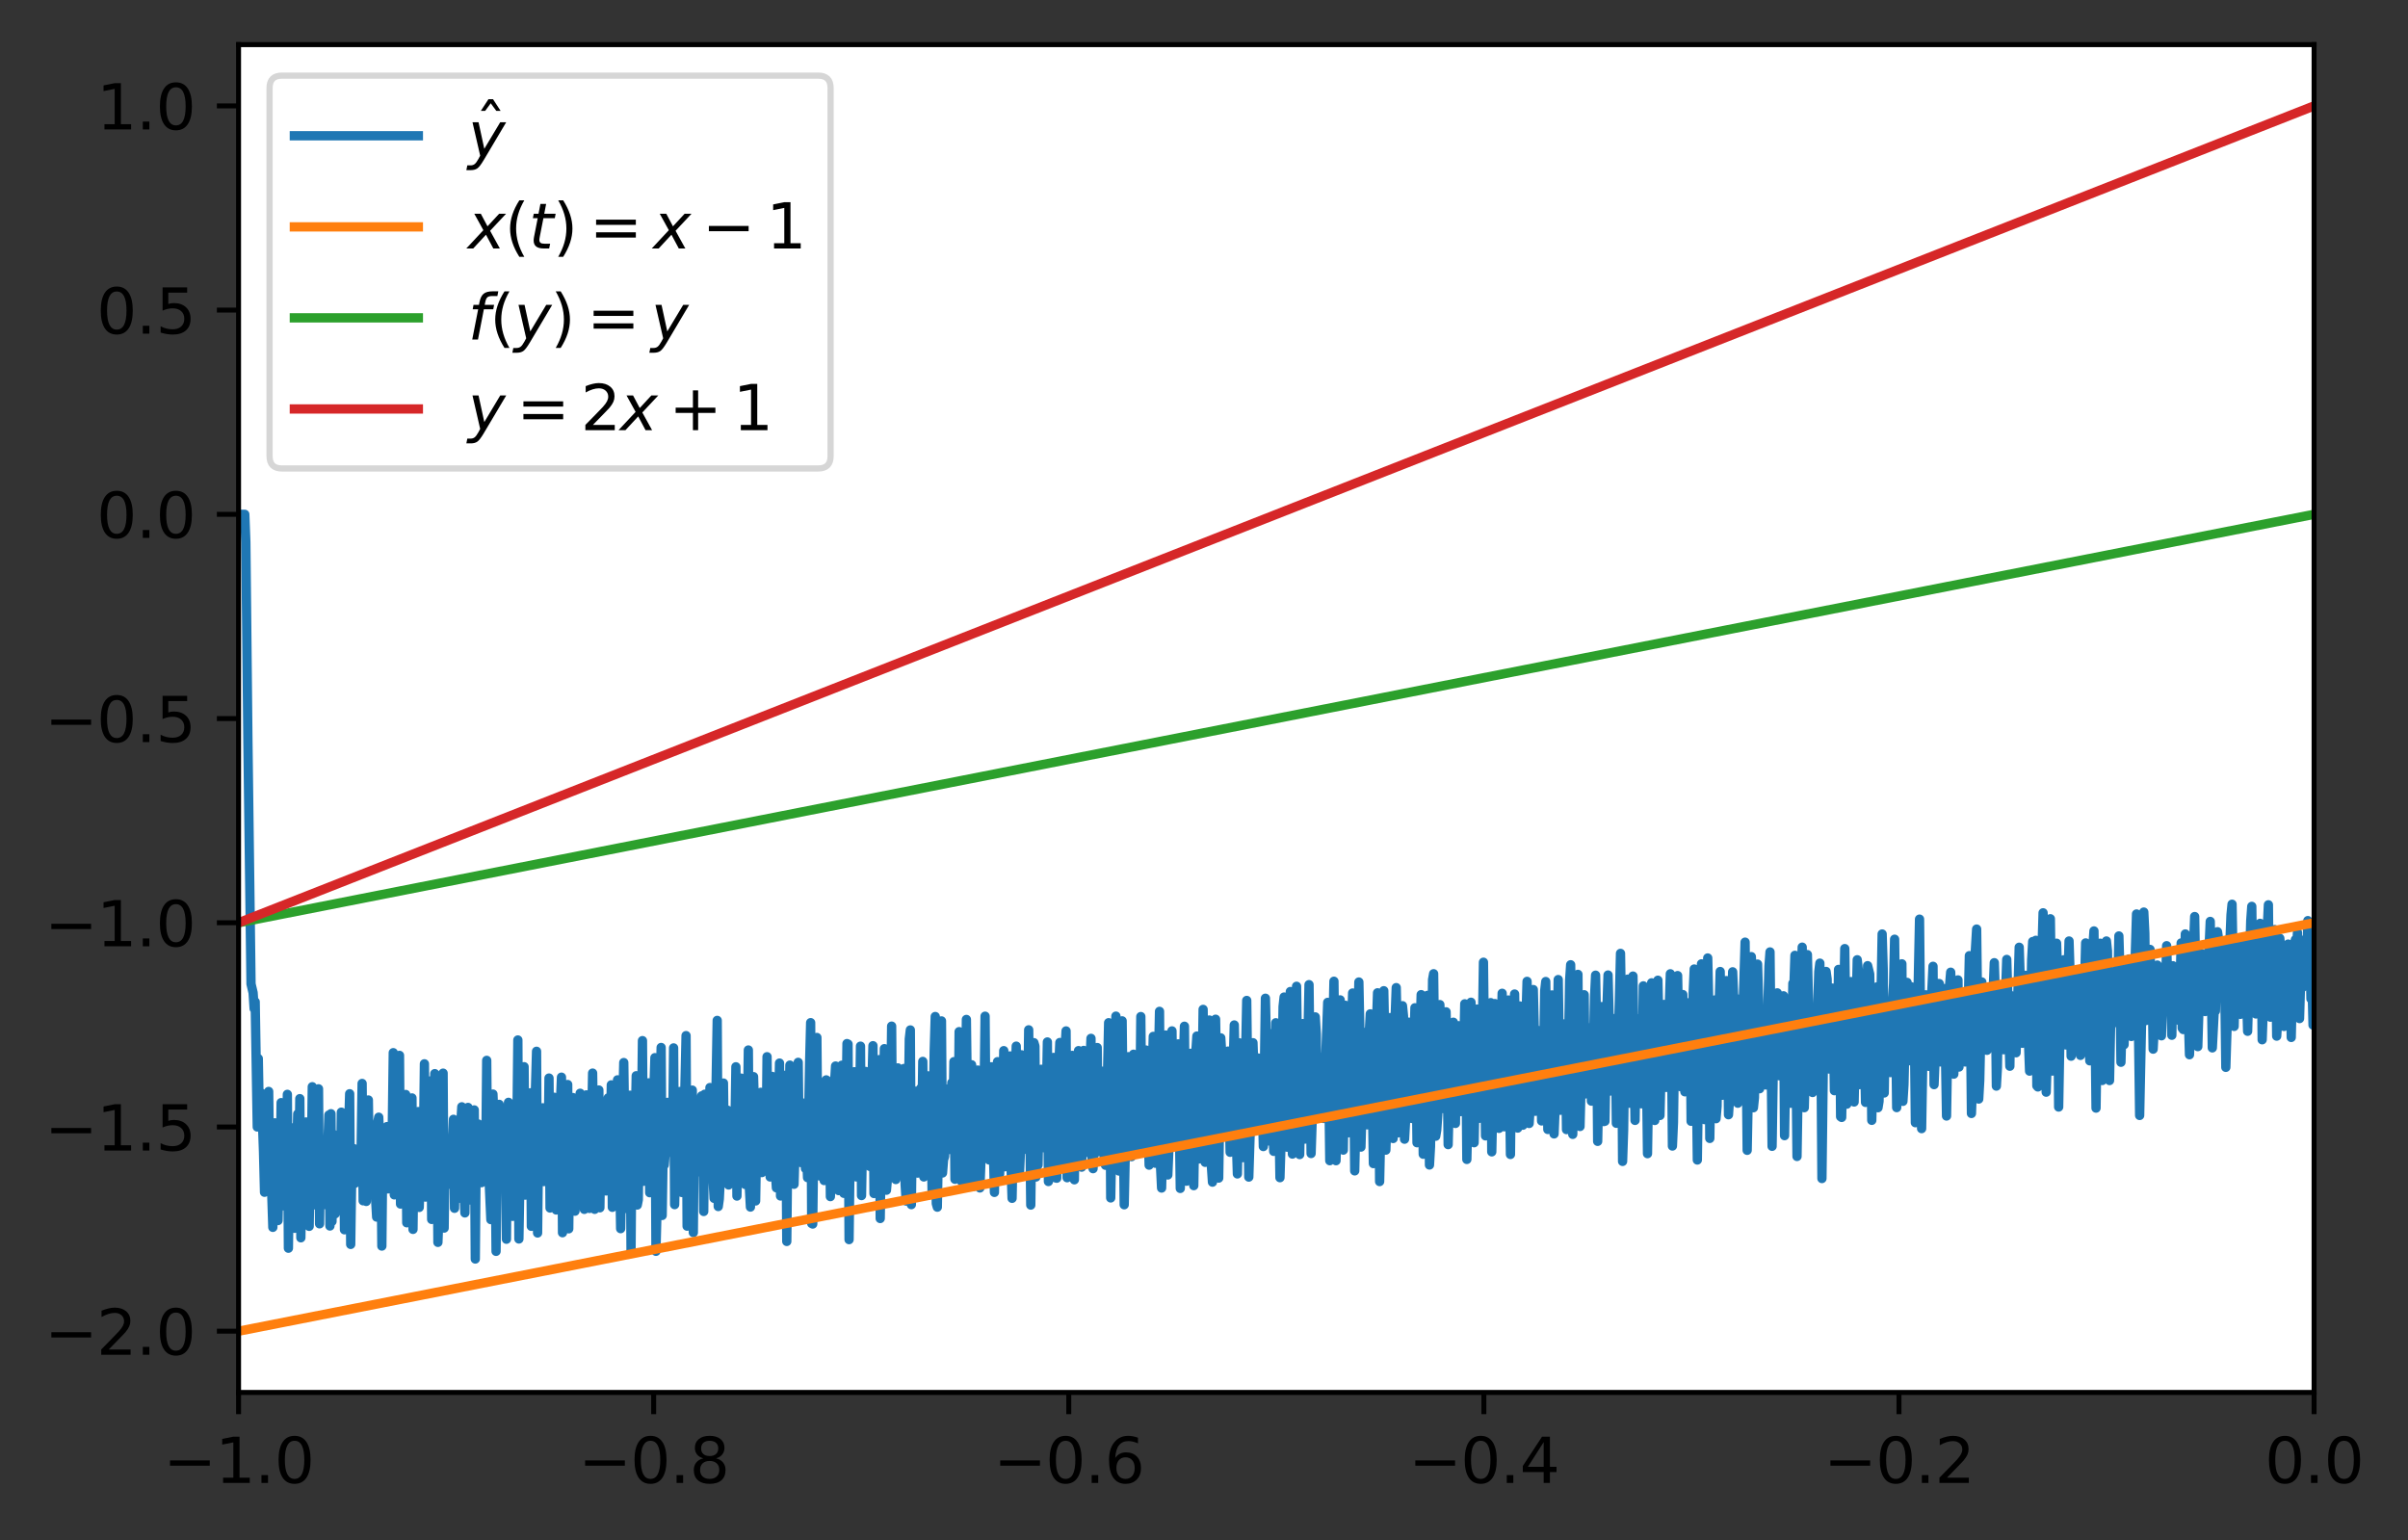 <?xml version="1.0" encoding="utf-8" standalone="no"?>
<!DOCTYPE svg PUBLIC "-//W3C//DTD SVG 1.1//EN"
  "http://www.w3.org/Graphics/SVG/1.1/DTD/svg11.dtd">
<svg xmlns:xlink="http://www.w3.org/1999/xlink" width="388.434pt" height="248.518pt" viewBox="0 0 388.434 248.518" xmlns="http://www.w3.org/2000/svg" version="1.1">
 <rect x="0" y="0" width="388.434" height="248.518" fill="#333333" stroke="none"/>
 <defs>
  <style type="text/css">*{stroke-linejoin: round; stroke-linecap: butt}</style>
 </defs>
 <g id="figure_1">
  <g id="patch_1">
   <path d="M -0 248.518 
L 388.434 248.518 
L 388.434 0 
L -0 0 
L -0 248.518 
z
" style="fill: none"/>
  </g>
  <g id="axes_1">
   <g id="patch_2">
    <path d="M 38.483 224.64 
L 373.283 224.64 
L 373.283 7.2 
L 38.483 7.2 
z
" style="fill: #ffffff"/>
   </g>
   <g id="matplotlib.axis_1">
    <g id="xtick_1">
     <g id="line2d_1">
      <defs>
       <path id="m472a510c88" d="M 0 0 
L 0 3.5 
" style="stroke: #000000; stroke-width: 0.8"/>
      </defs>
      <g>
       <use xlink:href="#m472a510c88" x="38.483" y="224.64" style="stroke: #000000; stroke-width: 0.8"/>
      </g>
     </g>
     <g id="text_1">
      <!-- −1.0 -->
      <g transform="translate(26.341 239.238) scale(0.1 -0.1)">
       <defs>
        <path id="DejaVuSans-2212" d="M 678 2272 
L 4684 2272 
L 4684 1741 
L 678 1741 
L 678 2272 
z
" transform="scale(0.016)"/>
        <path id="DejaVuSans-31" d="M 794 531 
L 1825 531 
L 1825 4091 
L 703 3866 
L 703 4441 
L 1819 4666 
L 2450 4666 
L 2450 531 
L 3481 531 
L 3481 0 
L 794 0 
L 794 531 
z
" transform="scale(0.016)"/>
        <path id="DejaVuSans-2e" d="M 684 794 
L 1344 794 
L 1344 0 
L 684 0 
L 684 794 
z
" transform="scale(0.016)"/>
        <path id="DejaVuSans-30" d="M 2034 4250 
Q 1547 4250 1301 3770 
Q 1056 3291 1056 2328 
Q 1056 1369 1301 889 
Q 1547 409 2034 409 
Q 2525 409 2770 889 
Q 3016 1369 3016 2328 
Q 3016 3291 2770 3770 
Q 2525 4250 2034 4250 
z
M 2034 4750 
Q 2819 4750 3233 4129 
Q 3647 3509 3647 2328 
Q 3647 1150 3233 529 
Q 2819 -91 2034 -91 
Q 1250 -91 836 529 
Q 422 1150 422 2328 
Q 422 3509 836 4129 
Q 1250 4750 2034 4750 
z
" transform="scale(0.016)"/>
       </defs>
       <use xlink:href="#DejaVuSans-2212"/>
       <use xlink:href="#DejaVuSans-31" x="83.789"/>
       <use xlink:href="#DejaVuSans-2e" x="147.412"/>
       <use xlink:href="#DejaVuSans-30" x="179.199"/>
      </g>
     </g>
    </g>
    <g id="xtick_2">
     <g id="line2d_2">
      <g>
       <use xlink:href="#m472a510c88" x="105.443" y="224.64" style="stroke: #000000; stroke-width: 0.8"/>
      </g>
     </g>
     <g id="text_2">
      <!-- −0.8 -->
      <g transform="translate(93.301 239.238) scale(0.1 -0.1)">
       <defs>
        <path id="DejaVuSans-38" d="M 2034 2216 
Q 1584 2216 1326 1975 
Q 1069 1734 1069 1313 
Q 1069 891 1326 650 
Q 1584 409 2034 409 
Q 2484 409 2743 651 
Q 3003 894 3003 1313 
Q 3003 1734 2745 1975 
Q 2488 2216 2034 2216 
z
M 1403 2484 
Q 997 2584 770 2862 
Q 544 3141 544 3541 
Q 544 4100 942 4425 
Q 1341 4750 2034 4750 
Q 2731 4750 3128 4425 
Q 3525 4100 3525 3541 
Q 3525 3141 3298 2862 
Q 3072 2584 2669 2484 
Q 3125 2378 3379 2068 
Q 3634 1759 3634 1313 
Q 3634 634 3220 271 
Q 2806 -91 2034 -91 
Q 1263 -91 848 271 
Q 434 634 434 1313 
Q 434 1759 690 2068 
Q 947 2378 1403 2484 
z
M 1172 3481 
Q 1172 3119 1398 2916 
Q 1625 2713 2034 2713 
Q 2441 2713 2670 2916 
Q 2900 3119 2900 3481 
Q 2900 3844 2670 4047 
Q 2441 4250 2034 4250 
Q 1625 4250 1398 4047 
Q 1172 3844 1172 3481 
z
" transform="scale(0.016)"/>
       </defs>
       <use xlink:href="#DejaVuSans-2212"/>
       <use xlink:href="#DejaVuSans-30" x="83.789"/>
       <use xlink:href="#DejaVuSans-2e" x="147.412"/>
       <use xlink:href="#DejaVuSans-38" x="179.199"/>
      </g>
     </g>
    </g>
    <g id="xtick_3">
     <g id="line2d_3">
      <g>
       <use xlink:href="#m472a510c88" x="172.403" y="224.64" style="stroke: #000000; stroke-width: 0.8"/>
      </g>
     </g>
     <g id="text_3">
      <!-- −0.6 -->
      <g transform="translate(160.261 239.238) scale(0.1 -0.1)">
       <defs>
        <path id="DejaVuSans-36" d="M 2113 2584 
Q 1688 2584 1439 2293 
Q 1191 2003 1191 1497 
Q 1191 994 1439 701 
Q 1688 409 2113 409 
Q 2538 409 2786 701 
Q 3034 994 3034 1497 
Q 3034 2003 2786 2293 
Q 2538 2584 2113 2584 
z
M 3366 4563 
L 3366 3988 
Q 3128 4100 2886 4159 
Q 2644 4219 2406 4219 
Q 1781 4219 1451 3797 
Q 1122 3375 1075 2522 
Q 1259 2794 1537 2939 
Q 1816 3084 2150 3084 
Q 2853 3084 3261 2657 
Q 3669 2231 3669 1497 
Q 3669 778 3244 343 
Q 2819 -91 2113 -91 
Q 1303 -91 875 529 
Q 447 1150 447 2328 
Q 447 3434 972 4092 
Q 1497 4750 2381 4750 
Q 2619 4750 2861 4703 
Q 3103 4656 3366 4563 
z
" transform="scale(0.016)"/>
       </defs>
       <use xlink:href="#DejaVuSans-2212"/>
       <use xlink:href="#DejaVuSans-30" x="83.789"/>
       <use xlink:href="#DejaVuSans-2e" x="147.412"/>
       <use xlink:href="#DejaVuSans-36" x="179.199"/>
      </g>
     </g>
    </g>
    <g id="xtick_4">
     <g id="line2d_4">
      <g>
       <use xlink:href="#m472a510c88" x="239.363" y="224.64" style="stroke: #000000; stroke-width: 0.8"/>
      </g>
     </g>
     <g id="text_4">
      <!-- −0.4 -->
      <g transform="translate(227.221 239.238) scale(0.1 -0.1)">
       <defs>
        <path id="DejaVuSans-34" d="M 2419 4116 
L 825 1625 
L 2419 1625 
L 2419 4116 
z
M 2253 4666 
L 3047 4666 
L 3047 1625 
L 3713 1625 
L 3713 1100 
L 3047 1100 
L 3047 0 
L 2419 0 
L 2419 1100 
L 313 1100 
L 313 1709 
L 2253 4666 
z
" transform="scale(0.016)"/>
       </defs>
       <use xlink:href="#DejaVuSans-2212"/>
       <use xlink:href="#DejaVuSans-30" x="83.789"/>
       <use xlink:href="#DejaVuSans-2e" x="147.412"/>
       <use xlink:href="#DejaVuSans-34" x="179.199"/>
      </g>
     </g>
    </g>
    <g id="xtick_5">
     <g id="line2d_5">
      <g>
       <use xlink:href="#m472a510c88" x="306.323" y="224.64" style="stroke: #000000; stroke-width: 0.8"/>
      </g>
     </g>
     <g id="text_5">
      <!-- −0.2 -->
      <g transform="translate(294.181 239.238) scale(0.1 -0.1)">
       <defs>
        <path id="DejaVuSans-32" d="M 1228 531 
L 3431 531 
L 3431 0 
L 469 0 
L 469 531 
Q 828 903 1448 1529 
Q 2069 2156 2228 2338 
Q 2531 2678 2651 2914 
Q 2772 3150 2772 3378 
Q 2772 3750 2511 3984 
Q 2250 4219 1831 4219 
Q 1534 4219 1204 4116 
Q 875 4013 500 3803 
L 500 4441 
Q 881 4594 1212 4672 
Q 1544 4750 1819 4750 
Q 2544 4750 2975 4387 
Q 3406 4025 3406 3419 
Q 3406 3131 3298 2873 
Q 3191 2616 2906 2266 
Q 2828 2175 2409 1742 
Q 1991 1309 1228 531 
z
" transform="scale(0.016)"/>
       </defs>
       <use xlink:href="#DejaVuSans-2212"/>
       <use xlink:href="#DejaVuSans-30" x="83.789"/>
       <use xlink:href="#DejaVuSans-2e" x="147.412"/>
       <use xlink:href="#DejaVuSans-32" x="179.199"/>
      </g>
     </g>
    </g>
    <g id="xtick_6">
     <g id="line2d_6">
      <g>
       <use xlink:href="#m472a510c88" x="373.283" y="224.64" style="stroke: #000000; stroke-width: 0.8"/>
      </g>
     </g>
     <g id="text_6">
      <!-- 0.0 -->
      <g transform="translate(365.331 239.238) scale(0.1 -0.1)">
       <use xlink:href="#DejaVuSans-30"/>
       <use xlink:href="#DejaVuSans-2e" x="63.623"/>
       <use xlink:href="#DejaVuSans-30" x="95.41"/>
      </g>
     </g>
    </g>
   </g>
   <g id="matplotlib.axis_2">
    <g id="ytick_1">
     <g id="line2d_7">
      <defs>
       <path id="mbff6d34c6d" d="M 0 0 
L -3.5 0 
" style="stroke: #000000; stroke-width: 0.8"/>
      </defs>
      <g>
       <use xlink:href="#mbff6d34c6d" x="38.483" y="214.756" style="stroke: #000000; stroke-width: 0.8"/>
      </g>
     </g>
     <g id="text_7">
      <!-- −2.0 -->
      <g transform="translate(7.2 218.556) scale(0.1 -0.1)">
       <use xlink:href="#DejaVuSans-2212"/>
       <use xlink:href="#DejaVuSans-32" x="83.789"/>
       <use xlink:href="#DejaVuSans-2e" x="147.412"/>
       <use xlink:href="#DejaVuSans-30" x="179.199"/>
      </g>
     </g>
    </g>
    <g id="ytick_2">
     <g id="line2d_8">
      <g>
       <use xlink:href="#mbff6d34c6d" x="38.483" y="181.811" style="stroke: #000000; stroke-width: 0.8"/>
      </g>
     </g>
     <g id="text_8">
      <!-- −1.5 -->
      <g transform="translate(7.2 185.61) scale(0.1 -0.1)">
       <defs>
        <path id="DejaVuSans-35" d="M 691 4666 
L 3169 4666 
L 3169 4134 
L 1269 4134 
L 1269 2991 
Q 1406 3038 1543 3061 
Q 1681 3084 1819 3084 
Q 2600 3084 3056 2656 
Q 3513 2228 3513 1497 
Q 3513 744 3044 326 
Q 2575 -91 1722 -91 
Q 1428 -91 1123 -41 
Q 819 9 494 109 
L 494 744 
Q 775 591 1075 516 
Q 1375 441 1709 441 
Q 2250 441 2565 725 
Q 2881 1009 2881 1497 
Q 2881 1984 2565 2268 
Q 2250 2553 1709 2553 
Q 1456 2553 1204 2497 
Q 953 2441 691 2322 
L 691 4666 
z
" transform="scale(0.016)"/>
       </defs>
       <use xlink:href="#DejaVuSans-2212"/>
       <use xlink:href="#DejaVuSans-31" x="83.789"/>
       <use xlink:href="#DejaVuSans-2e" x="147.412"/>
       <use xlink:href="#DejaVuSans-35" x="179.199"/>
      </g>
     </g>
    </g>
    <g id="ytick_3">
     <g id="line2d_9">
      <g>
       <use xlink:href="#mbff6d34c6d" x="38.483" y="148.865" style="stroke: #000000; stroke-width: 0.8"/>
      </g>
     </g>
     <g id="text_9">
      <!-- −1.0 -->
      <g transform="translate(7.2 152.665) scale(0.1 -0.1)">
       <use xlink:href="#DejaVuSans-2212"/>
       <use xlink:href="#DejaVuSans-31" x="83.789"/>
       <use xlink:href="#DejaVuSans-2e" x="147.412"/>
       <use xlink:href="#DejaVuSans-30" x="179.199"/>
      </g>
     </g>
    </g>
    <g id="ytick_4">
     <g id="line2d_10">
      <g>
       <use xlink:href="#mbff6d34c6d" x="38.483" y="115.92" style="stroke: #000000; stroke-width: 0.8"/>
      </g>
     </g>
     <g id="text_10">
      <!-- −0.5 -->
      <g transform="translate(7.2 119.719) scale(0.1 -0.1)">
       <use xlink:href="#DejaVuSans-2212"/>
       <use xlink:href="#DejaVuSans-30" x="83.789"/>
       <use xlink:href="#DejaVuSans-2e" x="147.412"/>
       <use xlink:href="#DejaVuSans-35" x="179.199"/>
      </g>
     </g>
    </g>
    <g id="ytick_5">
     <g id="line2d_11">
      <g>
       <use xlink:href="#mbff6d34c6d" x="38.483" y="82.975" style="stroke: #000000; stroke-width: 0.8"/>
      </g>
     </g>
     <g id="text_11">
      <!-- 0.0 -->
      <g transform="translate(15.58 86.774) scale(0.1 -0.1)">
       <use xlink:href="#DejaVuSans-30"/>
       <use xlink:href="#DejaVuSans-2e" x="63.623"/>
       <use xlink:href="#DejaVuSans-30" x="95.41"/>
      </g>
     </g>
    </g>
    <g id="ytick_6">
     <g id="line2d_12">
      <g>
       <use xlink:href="#mbff6d34c6d" x="38.483" y="50.029" style="stroke: #000000; stroke-width: 0.8"/>
      </g>
     </g>
     <g id="text_12">
      <!-- 0.5 -->
      <g transform="translate(15.58 53.828) scale(0.1 -0.1)">
       <use xlink:href="#DejaVuSans-30"/>
       <use xlink:href="#DejaVuSans-2e" x="63.623"/>
       <use xlink:href="#DejaVuSans-35" x="95.41"/>
      </g>
     </g>
    </g>
    <g id="ytick_7">
     <g id="line2d_13">
      <g>
       <use xlink:href="#mbff6d34c6d" x="38.483" y="17.084" style="stroke: #000000; stroke-width: 0.8"/>
      </g>
     </g>
     <g id="text_13">
      <!-- 1.0 -->
      <g transform="translate(15.58 20.883) scale(0.1 -0.1)">
       <use xlink:href="#DejaVuSans-31"/>
       <use xlink:href="#DejaVuSans-2e" x="63.623"/>
       <use xlink:href="#DejaVuSans-30" x="95.41"/>
      </g>
     </g>
    </g>
   </g>
   <g id="line2d_14">
    <path d="M 38.483 82.975 
L 39.488 82.975 
L 39.655 87.434 
L 39.99 119.523 
L 40.493 158.738 
L 40.828 160.158 
L 40.995 162.723 
L 41.163 161.619 
L 41.498 181.81 
L 41.665 170.772 
L 41.832 180.037 
L 42 179.378 
L 42.167 176.35 
L 42.502 185.72 
L 42.67 192.343 
L 43.005 179.019 
L 43.172 191.253 
L 43.34 176.076 
L 43.507 190.015 
L 43.675 187.727 
L 44.01 198.003 
L 44.345 181.143 
L 44.512 188.406 
L 44.68 183.634 
L 44.847 196.905 
L 45.015 188.084 
L 45.182 189.984 
L 45.35 177.885 
L 45.517 191.695 
L 45.685 194.534 
L 46.02 187.342 
L 46.187 186.886 
L 46.355 176.548 
L 46.522 201.368 
L 46.69 189.58 
L 47.024 182.467 
L 47.192 181.952 
L 47.527 198.155 
L 48.029 179.708 
L 48.197 189.727 
L 48.364 177.239 
L 48.532 199.687 
L 48.699 188.943 
L 48.867 186.943 
L 49.034 194.82 
L 49.369 181.007 
L 49.537 187.829 
L 49.704 186.331 
L 49.872 197.842 
L 50.039 187.24 
L 50.207 188.555 
L 50.374 175.319 
L 50.542 192.328 
L 50.709 194.372 
L 50.877 189.467 
L 51.044 189.736 
L 51.212 188.378 
L 51.379 175.652 
L 51.547 197.434 
L 51.714 184.739 
L 51.882 188.447 
L 52.049 189.386 
L 52.216 185.84 
L 52.551 194.35 
L 53.054 179.879 
L 53.221 197.786 
L 53.389 179.672 
L 53.556 197.049 
L 53.724 182.942 
L 54.059 195.824 
L 54.226 184.847 
L 54.394 185.668 
L 54.561 189.623 
L 54.729 189.3 
L 54.896 191.753 
L 55.064 179.424 
L 55.231 186.976 
L 55.399 180.927 
L 55.566 198.396 
L 55.734 197.053 
L 55.901 186.061 
L 56.069 187.585 
L 56.404 176.45 
L 56.571 200.756 
L 56.739 188.994 
L 56.906 185.52 
L 57.074 185.3 
L 57.241 190.906 
L 57.408 187.232 
L 57.576 189.925 
L 57.743 187.105 
L 57.911 189.561 
L 58.078 185.324 
L 58.246 185.756 
L 58.413 174.788 
L 58.581 193.718 
L 58.748 189.364 
L 59.083 193.821 
L 59.251 180.808 
L 59.418 177.457 
L 59.586 188.94 
L 59.753 184.389 
L 59.921 192.468 
L 60.088 183.355 
L 60.256 183.73 
L 60.423 183.164 
L 60.591 193.487 
L 60.758 196.344 
L 60.926 181.099 
L 61.093 180.234 
L 61.261 184.087 
L 61.428 182.787 
L 61.596 201.023 
L 61.763 184.37 
L 61.931 182.721 
L 62.266 188.785 
L 62.433 181.749 
L 62.6 191.802 
L 62.768 185.437 
L 62.935 191.348 
L 63.27 182.539 
L 63.438 169.826 
L 63.605 192.762 
L 63.773 191.863 
L 63.94 192.565 
L 64.108 189.663 
L 64.443 170.26 
L 64.61 194.243 
L 64.778 193.901 
L 64.945 192.671 
L 65.113 177.418 
L 65.28 182.612 
L 65.448 176.571 
L 65.615 197.265 
L 65.95 182.332 
L 66.285 186.062 
L 66.453 177.125 
L 66.62 198.33 
L 66.788 184.156 
L 66.955 181.638 
L 67.123 182.058 
L 67.29 185.132 
L 67.457 179.325 
L 67.625 194.789 
L 67.96 184.677 
L 68.127 180.193 
L 68.295 185.419 
L 68.462 171.62 
L 68.63 193.119 
L 68.797 190.921 
L 68.965 190.245 
L 69.467 174.373 
L 69.635 196.727 
L 69.97 187.637 
L 70.137 173.207 
L 70.305 178.82 
L 70.472 177.726 
L 70.64 200.426 
L 70.807 195.965 
L 70.975 182.286 
L 71.142 181.218 
L 71.31 181.255 
L 71.477 173.127 
L 71.645 198.12 
L 71.812 185.229 
L 71.98 188.131 
L 72.147 183.712 
L 72.315 186.936 
L 72.482 187.891 
L 72.649 191.057 
L 72.817 185.595 
L 72.984 184.457 
L 73.152 180.575 
L 73.319 194.928 
L 73.487 182.023 
L 73.654 189.836 
L 73.822 184.872 
L 74.157 193.303 
L 74.324 181.423 
L 74.492 178.558 
L 74.659 190.585 
L 74.827 191.171 
L 74.994 195.674 
L 75.162 183.425 
L 75.497 178.657 
L 75.832 193.589 
L 75.999 185.644 
L 76.167 185.419 
L 76.334 183.802 
L 76.502 179.06 
L 76.669 203.112 
L 76.837 183.441 
L 77.004 184.189 
L 77.172 181.337 
L 77.507 190.375 
L 77.674 190.794 
L 77.841 188.566 
L 78.009 188.088 
L 78.176 184.122 
L 78.344 188.524 
L 78.511 171.064 
L 78.679 190.534 
L 78.846 189.254 
L 79.181 196.755 
L 79.516 176.505 
L 79.851 184.686 
L 80.019 201.873 
L 80.186 187.402 
L 80.354 184.981 
L 80.521 178.162 
L 80.689 190.791 
L 80.856 190.714 
L 81.024 182.718 
L 81.359 189.864 
L 81.526 180.714 
L 81.694 199.92 
L 81.861 181.09 
L 82.029 177.835 
L 82.196 185.699 
L 82.364 187.964 
L 82.531 183.809 
L 82.699 196.23 
L 83.033 183.548 
L 83.201 180.12 
L 83.368 182.661 
L 83.536 167.777 
L 83.703 199.879 
L 83.871 189.895 
L 84.038 189.818 
L 84.206 189.565 
L 84.373 176.133 
L 84.541 172.089 
L 84.708 192.805 
L 84.876 192.03 
L 85.043 187.704 
L 85.211 177.11 
L 85.378 179.924 
L 85.546 176.298 
L 85.713 197.836 
L 86.048 187.138 
L 86.551 169.6 
L 86.718 198.912 
L 86.886 184.03 
L 87.053 185.188 
L 87.221 187.967 
L 87.388 185.099 
L 87.556 178.718 
L 87.723 190.62 
L 87.891 181.373 
L 88.058 185.514 
L 88.225 180.701 
L 88.393 187.674 
L 88.56 173.92 
L 88.728 194.884 
L 89.063 184.477 
L 89.23 183.896 
L 89.398 177.017 
L 89.565 177.656 
L 89.733 195.202 
L 89.9 188.079 
L 90.068 192.508 
L 90.235 178.348 
L 90.403 178.053 
L 90.57 173.777 
L 90.738 198.87 
L 91.073 180.645 
L 91.24 184.46 
L 91.408 181.973 
L 91.575 174.963 
L 91.743 198.241 
L 91.91 184.252 
L 92.078 185.231 
L 92.245 179.041 
L 92.413 177.066 
L 92.748 195.395 
L 92.915 187.984 
L 93.083 185.963 
L 93.25 181.209 
L 93.417 191.43 
L 93.585 176.372 
L 93.752 187.921 
L 93.92 186.501 
L 94.087 186.509 
L 94.255 195.101 
L 94.422 180.268 
L 94.59 176.633 
L 94.757 191.344 
L 94.925 184.89 
L 95.092 194.951 
L 95.26 181.084 
L 95.427 181.855 
L 95.595 173.118 
L 95.93 195.096 
L 96.097 184.607 
L 96.265 186.746 
L 96.6 175.848 
L 96.767 194.85 
L 96.935 183.569 
L 97.102 185.474 
L 97.27 178.635 
L 97.772 192.131 
L 97.94 189.44 
L 98.107 177.117 
L 98.442 185.743 
L 98.609 175.017 
L 98.777 194.772 
L 98.944 187.827 
L 99.112 186.614 
L 99.279 188.771 
L 99.614 174.209 
L 99.949 188.633 
L 100.117 198.215 
L 100.452 178.375 
L 100.619 171.418 
L 100.954 194.959 
L 101.122 181.478 
L 101.289 183.943 
L 101.457 183.291 
L 101.624 176.686 
L 101.792 201.826 
L 101.959 181.268 
L 102.127 182.903 
L 102.294 176.817 
L 102.462 182.18 
L 102.629 173.545 
L 102.797 194.4 
L 102.964 193.55 
L 103.132 180.168 
L 103.299 183.352 
L 103.467 181.41 
L 103.634 167.88 
L 103.801 190.574 
L 103.969 184.053 
L 104.136 188.442 
L 104.639 174.691 
L 104.806 192.415 
L 104.974 190.945 
L 105.141 185.578 
L 105.309 174.565 
L 105.476 175.942 
L 105.644 170.631 
L 105.811 201.866 
L 106.649 168.985 
L 106.816 196.085 
L 106.984 184.854 
L 107.151 187.932 
L 107.486 183.514 
L 107.654 177.842 
L 107.821 185.886 
L 107.989 183.906 
L 108.324 185.077 
L 108.491 184.591 
L 108.659 169.054 
L 108.826 194.337 
L 108.993 185.409 
L 109.161 186.575 
L 109.328 184.83 
L 109.663 176.087 
L 109.998 192.38 
L 110.166 189.643 
L 110.668 167.072 
L 110.836 197.812 
L 111.506 176.318 
L 111.673 175.864 
L 111.841 198.848 
L 112.008 179.564 
L 112.176 184.196 
L 112.343 180.848 
L 112.511 181.89 
L 112.678 183.798 
L 112.846 189.062 
L 113.013 187.793 
L 113.181 176.793 
L 113.348 181.021 
L 113.516 195.442 
L 113.683 176.527 
L 113.85 189.62 
L 114.018 177.713 
L 114.185 187.118 
L 114.353 185.957 
L 114.52 175.452 
L 114.855 189.113 
L 115.023 190.147 
L 115.19 193.326 
L 115.693 164.618 
L 115.86 194.645 
L 116.028 193.438 
L 116.195 190.074 
L 116.363 189.661 
L 116.53 177.021 
L 116.698 174.725 
L 116.865 187.233 
L 117.033 182.461 
L 117.2 182.122 
L 117.368 179.106 
L 117.535 191.167 
L 117.703 186.709 
L 117.87 186.868 
L 118.038 181.815 
L 118.205 180.318 
L 118.373 182.383 
L 118.54 182.606 
L 118.708 172.102 
L 118.875 192.956 
L 119.042 184.46 
L 119.21 188.998 
L 119.377 189.662 
L 119.545 173.929 
L 119.712 176.905 
L 120.215 191.088 
L 120.382 180.768 
L 120.55 181.289 
L 120.717 169.393 
L 120.885 191.668 
L 121.052 194.73 
L 121.22 183.597 
L 121.387 180.863 
L 121.555 173.693 
L 121.722 179.536 
L 121.89 193.745 
L 122.057 183.751 
L 122.225 186.931 
L 122.392 181.385 
L 122.56 180.434 
L 122.727 176.219 
L 122.895 189.17 
L 123.23 180.326 
L 123.397 186.711 
L 123.565 186.584 
L 123.732 170.476 
L 123.9 188.636 
L 124.067 182.348 
L 124.234 189.874 
L 124.402 184.285 
L 124.569 173.656 
L 124.737 177.601 
L 125.072 188.963 
L 125.239 191.626 
L 125.407 177.611 
L 125.574 180.291 
L 125.742 171.502 
L 125.909 192.943 
L 126.077 184.968 
L 126.244 182.683 
L 126.412 184.621 
L 126.579 173.484 
L 126.747 177.011 
L 126.914 200.276 
L 127.082 184.363 
L 127.249 180.694 
L 127.417 171.829 
L 127.584 178.021 
L 127.752 177.737 
L 127.919 188.371 
L 128.087 191.053 
L 128.254 185.06 
L 128.422 184.579 
L 128.589 182.106 
L 128.757 171.383 
L 128.924 185.361 
L 129.092 177.7 
L 129.259 187.565 
L 129.426 186.759 
L 129.594 178.983 
L 129.761 178.288 
L 129.929 188.515 
L 130.096 185.505 
L 130.264 189.98 
L 130.599 171.459 
L 130.766 164.982 
L 130.934 197.378 
L 131.101 197.465 
L 131.269 183.947 
L 131.436 185.059 
L 131.771 167.372 
L 131.939 186.289 
L 132.106 177.59 
L 132.274 189.726 
L 132.609 177.446 
L 132.944 190.451 
L 133.111 186.046 
L 133.279 174.214 
L 133.446 174.347 
L 133.614 182.194 
L 133.781 175.551 
L 133.949 193.043 
L 134.284 183.123 
L 134.451 186.453 
L 134.618 174.715 
L 134.786 171.979 
L 134.953 185.08 
L 135.121 184.029 
L 135.288 192.073 
L 135.456 178.535 
L 135.623 178.194 
L 135.791 171.849 
L 136.126 192.515 
L 136.461 180.661 
L 136.628 168.356 
L 136.796 168.437 
L 136.963 199.983 
L 137.131 185.764 
L 137.298 184.99 
L 137.633 177.376 
L 137.801 172.899 
L 138.136 189.866 
L 138.303 181.281 
L 138.471 179.543 
L 138.638 180.414 
L 138.806 168.773 
L 138.973 192.877 
L 139.141 183.134 
L 139.308 183.764 
L 139.476 181.667 
L 139.643 172.855 
L 139.81 175.131 
L 139.978 187.953 
L 140.145 180.818 
L 140.313 188.173 
L 140.815 168.699 
L 140.983 192.547 
L 141.15 190.351 
L 141.318 178.625 
L 141.485 177.385 
L 141.653 177.671 
L 141.82 170.95 
L 141.988 196.577 
L 142.155 185.144 
L 142.323 184.393 
L 142.658 169.176 
L 142.993 192.015 
L 143.16 190.124 
L 143.328 183.154 
L 143.495 181.744 
L 143.663 178.316 
L 143.83 165.543 
L 143.998 189.828 
L 144.165 178.335 
L 144.5 190.289 
L 144.668 176.565 
L 144.835 172.28 
L 145.002 186.178 
L 145.17 187.096 
L 145.337 183.018 
L 145.505 174.129 
L 145.672 176.081 
L 145.84 172.371 
L 146.007 191.048 
L 146.175 193.76 
L 146.51 180.474 
L 146.677 167.615 
L 146.845 166.157 
L 147.012 194.338 
L 147.18 180.557 
L 147.347 184.441 
L 147.515 183.713 
L 147.682 176.037 
L 147.85 178.732 
L 148.017 189.254 
L 148.52 175.574 
L 148.687 182.567 
L 148.855 171.233 
L 149.022 189.872 
L 149.19 187.746 
L 149.357 180.85 
L 149.525 182.276 
L 149.692 173.561 
L 150.027 183.762 
L 150.194 182.076 
L 150.362 192.52 
L 150.697 169.526 
L 150.864 163.991 
L 151.032 194.157 
L 151.199 194.747 
L 151.367 185.422 
L 151.534 183.255 
L 151.702 169.147 
L 151.869 164.701 
L 152.037 189.232 
L 152.204 187.11 
L 152.372 186.549 
L 152.707 177.523 
L 152.874 175.685 
L 153.042 183.479 
L 153.209 185.443 
L 153.544 174.678 
L 153.712 181.106 
L 153.879 171.273 
L 154.047 190.244 
L 154.214 184.578 
L 154.549 184.908 
L 154.717 166.431 
L 154.884 169.417 
L 155.051 190.511 
L 155.386 186.608 
L 155.554 177.987 
L 155.721 177.883 
L 155.889 164.464 
L 156.224 191.46 
L 156.559 179.625 
L 156.726 171.772 
L 156.894 173.095 
L 157.061 191.391 
L 157.229 184.162 
L 157.396 183.066 
L 157.564 173.808 
L 157.731 172.633 
L 157.899 175.609 
L 158.066 191.646 
L 158.401 182.878 
L 158.569 182.54 
L 158.736 177.178 
L 158.904 163.939 
L 159.071 185.455 
L 159.239 182.758 
L 159.406 186.921 
L 159.574 187.137 
L 159.909 172.102 
L 160.411 192.363 
L 160.578 176.836 
L 160.746 172.553 
L 160.913 171.273 
L 161.081 186.398 
L 161.248 189.409 
L 161.416 180.78 
L 161.583 185.275 
L 161.918 169.498 
L 162.086 188.233 
L 162.253 182.627 
L 162.421 182.188 
L 162.756 174.03 
L 162.923 170.347 
L 163.091 188.274 
L 163.258 193.32 
L 163.593 176.314 
L 163.761 173.726 
L 163.928 168.771 
L 164.096 181.054 
L 164.431 189.905 
L 164.598 185.869 
L 164.766 170.166 
L 164.933 170.648 
L 165.101 183.214 
L 165.268 183.443 
L 165.435 185.408 
L 165.603 177.657 
L 165.77 178.46 
L 165.938 166.138 
L 166.273 194.411 
L 166.44 181.496 
L 166.608 177.412 
L 166.775 168.21 
L 166.943 168.774 
L 167.11 189.882 
L 167.278 186.614 
L 167.445 187.95 
L 167.613 178.767 
L 167.948 172.504 
L 168.115 180.591 
L 168.283 180.77 
L 168.45 185.174 
L 168.618 182.35 
L 168.785 177.004 
L 168.953 168.098 
L 169.12 190.611 
L 169.288 186.749 
L 169.455 178.566 
L 169.623 178.068 
L 169.958 170.591 
L 170.293 190.032 
L 170.46 190.075 
L 170.627 176.205 
L 170.962 168.183 
L 171.13 186.408 
L 171.297 187.795 
L 171.632 179.993 
L 171.8 169.249 
L 171.967 166.316 
L 172.135 189.995 
L 172.302 184.794 
L 172.47 186.865 
L 172.805 172.463 
L 172.972 170.26 
L 173.307 190.329 
L 173.475 177.349 
L 173.642 179.702 
L 173.81 179.544 
L 173.977 169.495 
L 174.145 182.053 
L 174.312 181.345 
L 174.48 188.291 
L 174.815 169.461 
L 174.982 171.829 
L 175.15 185.941 
L 175.485 184.258 
L 175.819 171.762 
L 175.987 167.513 
L 176.154 187.102 
L 176.322 188.536 
L 176.992 168.997 
L 177.159 185.812 
L 177.327 180.043 
L 177.494 178.811 
L 177.662 172.789 
L 177.829 181.75 
L 177.997 179.723 
L 178.164 187.668 
L 178.332 187.986 
L 178.834 164.988 
L 179.002 166.727 
L 179.169 193.257 
L 179.337 184.141 
L 179.504 188.462 
L 179.672 187.189 
L 180.007 163.928 
L 180.342 185.811 
L 180.509 188.918 
L 180.677 178.272 
L 180.844 175.093 
L 181.011 164.691 
L 181.346 194.359 
L 181.849 170.563 
L 182.016 170.472 
L 182.184 185.647 
L 182.351 181.328 
L 182.519 186.6 
L 182.854 170.076 
L 183.021 170.656 
L 183.189 185.887 
L 183.356 184.496 
L 183.524 179.863 
L 183.691 181.979 
L 183.859 180.14 
L 184.026 163.998 
L 184.194 183.465 
L 184.361 185.171 
L 184.529 184.598 
L 184.864 169.401 
L 185.199 181.61 
L 185.366 187.97 
L 185.534 184.773 
L 185.869 172.917 
L 186.036 167.198 
L 186.203 184.3 
L 186.371 187.663 
L 186.538 185.192 
L 186.706 179.174 
L 187.041 163.157 
L 187.208 188.251 
L 187.376 191.661 
L 187.878 171 
L 188.046 166.974 
L 188.213 174.847 
L 188.381 189.553 
L 188.716 181.332 
L 189.051 166.311 
L 189.218 178.617 
L 189.553 183.926 
L 189.721 179.932 
L 189.888 169.617 
L 190.056 168.405 
L 190.391 191.724 
L 190.726 173.611 
L 190.893 171.39 
L 191.061 165.559 
L 191.228 184.98 
L 191.395 190.558 
L 191.73 175.371 
L 192.065 169.926 
L 192.233 171.313 
L 192.568 191.274 
L 192.903 169.646 
L 193.07 167.143 
L 193.405 186.971 
L 193.74 178.823 
L 193.908 173.944 
L 194.075 162.841 
L 194.41 187.512 
L 194.578 186.698 
L 194.745 181.214 
L 195.08 164.557 
L 195.248 168.812 
L 195.415 188.198 
L 195.583 190.71 
L 195.918 170.98 
L 196.085 164.427 
L 196.42 184.438 
L 196.587 190.056 
L 196.922 167.436 
L 197.09 170.194 
L 197.257 183.344 
L 197.425 181.726 
L 197.592 176.927 
L 197.76 175.625 
L 197.927 183.225 
L 198.095 169.57 
L 198.43 185.892 
L 198.765 178.173 
L 199.1 165.355 
L 199.435 184.002 
L 199.602 189.384 
L 199.937 168.243 
L 200.105 168.86 
L 200.44 186.76 
L 200.607 186.742 
L 200.942 169.55 
L 201.11 161.398 
L 201.444 189.892 
L 202.114 168.216 
L 202.617 181.849 
L 202.952 170.685 
L 203.119 170.94 
L 203.287 182.166 
L 203.454 181.59 
L 203.622 178.062 
L 203.789 184.968 
L 204.124 161.042 
L 204.627 184.066 
L 204.962 178.06 
L 205.129 166.761 
L 205.464 185.743 
L 205.632 179.142 
L 205.799 164.998 
L 205.967 169.844 
L 206.134 169.433 
L 206.469 189.989 
L 206.636 184.646 
L 206.971 162.388 
L 207.139 160.85 
L 207.306 175.995 
L 207.641 185.073 
L 207.976 170.456 
L 208.144 159.959 
L 208.311 169.563 
L 208.479 186.181 
L 208.646 185.724 
L 209.149 159.112 
L 209.484 183.772 
L 209.651 186.261 
L 209.986 167.548 
L 210.154 165.132 
L 210.321 170.155 
L 210.489 183.767 
L 210.656 182.904 
L 211.159 158.85 
L 211.494 186.091 
L 211.828 175.81 
L 211.996 172.853 
L 212.163 164.05 
L 212.331 166.844 
L 212.498 180.3 
L 212.666 180.3 
L 212.833 172.25 
L 213.001 173.335 
L 213.168 170.589 
L 213.503 180.437 
L 214.173 161.71 
L 214.508 187.248 
L 215.178 158.3 
L 215.513 187.249 
L 215.848 173.235 
L 216.016 172.16 
L 216.183 161.308 
L 216.351 167.655 
L 216.518 182.517 
L 216.686 185.542 
L 217.02 162.18 
L 217.355 171.657 
L 217.523 182.746 
L 218.193 160.199 
L 218.36 170.965 
L 218.528 188.892 
L 219.03 166.342 
L 219.198 158.426 
L 219.365 166.59 
L 219.533 185.055 
L 219.868 173.163 
L 220.035 173.674 
L 220.203 166.597 
L 220.37 166.513 
L 220.538 181.466 
L 220.705 177.746 
L 220.873 166.64 
L 221.04 163.564 
L 221.208 167.698 
L 221.543 187.718 
L 221.71 174.48 
L 222.045 165.138 
L 222.212 160.164 
L 222.38 167.484 
L 222.547 190.616 
L 222.715 182.706 
L 222.882 169.207 
L 223.05 169.092 
L 223.217 159.829 
L 223.385 168.25 
L 223.552 185.544 
L 224.222 164.164 
L 224.39 166.296 
L 224.557 182.335 
L 224.725 183.67 
L 224.892 179.17 
L 225.06 163.927 
L 225.227 159.329 
L 225.395 167.514 
L 225.562 182.753 
L 225.73 174.774 
L 225.897 173.645 
L 226.065 177.756 
L 226.232 162.248 
L 226.4 163.927 
L 226.567 183.781 
L 226.735 180.789 
L 227.07 165.903 
L 227.237 164.903 
L 227.404 168.174 
L 227.739 180.435 
L 228.242 162.582 
L 228.409 170.548 
L 228.577 184.352 
L 229.247 160.463 
L 229.582 186.208 
L 229.917 167.983 
L 230.084 170.961 
L 230.252 160.586 
L 230.419 168.241 
L 230.587 187.943 
L 230.754 184.976 
L 231.089 158.049 
L 231.257 157.089 
L 231.592 183.302 
L 231.759 182.317 
L 231.927 179.839 
L 232.262 162.071 
L 232.429 166.35 
L 232.764 178.839 
L 232.931 171.959 
L 233.099 169.678 
L 233.266 163.235 
L 233.434 170.917 
L 233.601 184.655 
L 233.936 171.066 
L 234.104 171.642 
L 234.271 166.151 
L 234.439 164.912 
L 234.606 179.395 
L 234.774 181.239 
L 234.941 169.416 
L 235.109 165.933 
L 235.276 165.478 
L 235.444 176.209 
L 235.611 179.329 
L 235.779 169.479 
L 235.946 174.164 
L 236.114 169.721 
L 236.281 161.944 
L 236.449 169.067 
L 236.616 187.045 
L 237.119 164.975 
L 237.286 161.688 
L 237.453 165.273 
L 237.621 184.251 
L 237.788 184.35 
L 238.123 166.848 
L 238.291 162.795 
L 238.458 165.271 
L 238.626 180.41 
L 238.793 179.999 
L 238.961 176.195 
L 239.296 155.233 
L 239.631 183.244 
L 239.798 174.626 
L 239.966 171.986 
L 240.133 172.554 
L 240.301 163.162 
L 240.468 161.756 
L 240.636 185.822 
L 241.138 161.905 
L 241.306 163.662 
L 241.808 182.035 
L 241.976 169.998 
L 242.143 167.324 
L 242.311 160.241 
L 242.478 165.911 
L 242.645 181.777 
L 242.98 173.865 
L 243.148 164.467 
L 243.315 161.329 
L 243.65 186.245 
L 243.818 171.365 
L 243.985 168.619 
L 244.153 169.41 
L 244.32 160.363 
L 244.655 181.754 
L 244.823 181.987 
L 244.99 166.553 
L 245.158 162.286 
L 245.325 163.597 
L 245.66 181.52 
L 246.33 158.32 
L 246.498 166.786 
L 246.665 181.245 
L 247 175.729 
L 247.168 171.019 
L 247.335 159.642 
L 247.503 166.312 
L 247.67 179.277 
L 248.005 166.21 
L 248.172 170.05 
L 248.34 166.956 
L 248.507 169.593 
L 248.675 180.836 
L 248.842 180.737 
L 249.177 159.837 
L 249.345 158.347 
L 249.68 182.213 
L 249.847 173.94 
L 250.015 172.107 
L 250.182 168.964 
L 250.35 160.512 
L 250.517 164.144 
L 250.685 182.928 
L 250.852 178.839 
L 251.02 168.4 
L 251.187 167.57 
L 251.355 158.031 
L 251.69 179.115 
L 251.857 175.495 
L 252.025 166.923 
L 252.36 165.181 
L 252.527 169.866 
L 252.695 182.233 
L 252.862 179.098 
L 253.197 158.134 
L 253.364 155.642 
L 253.699 182.999 
L 254.034 167.997 
L 254.202 167.191 
L 254.369 158.885 
L 254.537 157.192 
L 254.704 181.023 
L 254.872 181.732 
L 255.374 161.417 
L 255.542 160.479 
L 255.709 176.482 
L 256.044 165.741 
L 256.212 171.971 
L 256.379 167.506 
L 256.547 169.628 
L 256.714 177.642 
L 256.882 176.155 
L 257.217 160.829 
L 257.384 157.325 
L 257.552 165.805 
L 257.719 184.128 
L 258.054 167.566 
L 258.221 168.977 
L 258.389 162.391 
L 258.556 162.59 
L 258.724 180.935 
L 258.891 180.886 
L 259.226 162.391 
L 259.394 157.295 
L 259.561 163.737 
L 259.729 176.015 
L 259.896 173.929 
L 260.064 168.615 
L 260.231 173.703 
L 260.399 164.324 
L 260.566 165.746 
L 260.734 181.216 
L 261.404 153.805 
L 261.571 164.43 
L 261.739 187.363 
L 261.906 182.339 
L 262.074 170.338 
L 262.241 169.618 
L 262.409 160.415 
L 262.576 157.959 
L 262.911 177.983 
L 263.246 164.716 
L 263.413 157.466 
L 263.748 180.748 
L 263.916 168.84 
L 264.251 170.505 
L 264.418 164.339 
L 264.586 165.189 
L 264.753 178.07 
L 264.921 171.277 
L 265.088 159.047 
L 265.256 161.9 
L 265.423 159.614 
L 265.758 186.115 
L 266.093 164.626 
L 266.261 164.726 
L 266.428 158.555 
L 266.596 158.808 
L 266.931 180.76 
L 267.433 158.137 
L 267.601 165.629 
L 267.768 179.954 
L 268.103 165.531 
L 268.271 173.941 
L 268.438 162.044 
L 268.605 164.532 
L 268.773 175.426 
L 269.108 167.675 
L 269.443 157.097 
L 269.61 166.041 
L 269.778 184.885 
L 269.945 181.089 
L 270.113 169.368 
L 270.28 166.084 
L 270.448 157.925 
L 270.615 157.389 
L 270.95 174.876 
L 271.118 175.316 
L 271.285 170.746 
L 271.453 160.448 
L 271.788 176.136 
L 272.123 161.756 
L 272.29 173.13 
L 272.625 161.804 
L 272.793 180.892 
L 272.96 175.126 
L 273.128 160.174 
L 273.295 156.328 
L 273.463 160.13 
L 273.797 187.138 
L 274.132 163.937 
L 274.3 160.887 
L 274.467 155.496 
L 274.97 180.622 
L 275.472 154.547 
L 275.64 162.027 
L 275.807 183.657 
L 276.142 162.821 
L 276.31 166.654 
L 276.645 161.318 
L 276.812 180.471 
L 276.98 178.472 
L 277.147 164.823 
L 277.315 162.428 
L 277.482 156.729 
L 277.817 176.694 
L 277.985 173.297 
L 278.152 165.9 
L 278.32 167.184 
L 278.487 158.198 
L 278.654 162.607 
L 278.822 179.835 
L 278.989 177.34 
L 279.492 156.78 
L 279.659 160.796 
L 279.827 173.482 
L 279.994 163.392 
L 280.162 161.139 
L 280.329 177.976 
L 280.664 169.187 
L 280.832 173.933 
L 281.502 151.994 
L 281.837 185.575 
L 282.172 168.48 
L 282.339 167.004 
L 282.507 154.331 
L 282.674 157.616 
L 282.842 178.706 
L 283.009 177.087 
L 283.177 167.387 
L 283.344 164.507 
L 283.512 155.536 
L 283.679 161.119 
L 283.846 175.638 
L 284.181 166.773 
L 284.349 169.237 
L 284.684 166.161 
L 284.851 175.031 
L 285.354 155.906 
L 285.521 153.572 
L 285.856 184.93 
L 286.191 162.807 
L 286.359 172.469 
L 286.526 161.454 
L 286.694 160.175 
L 286.861 170.922 
L 287.029 173.547 
L 287.364 161.928 
L 287.531 160.862 
L 287.699 160.65 
L 287.866 183.209 
L 288.201 163.831 
L 288.369 165.74 
L 288.536 161.368 
L 288.871 177.986 
L 289.206 158.648 
L 289.373 159.282 
L 289.541 154.121 
L 289.876 186.566 
L 290.211 165.495 
L 290.378 165.283 
L 290.713 152.802 
L 290.881 176.029 
L 291.048 178.699 
L 291.216 172.277 
L 291.551 154.007 
L 291.718 161.141 
L 291.886 173.219 
L 292.221 166.081 
L 292.388 176.248 
L 292.556 166.015 
L 292.723 163.051 
L 292.891 172.321 
L 293.393 156.736 
L 293.561 155.382 
L 293.728 168.38 
L 293.896 190.128 
L 294.23 162.497 
L 294.565 156.721 
L 294.733 157.952 
L 294.9 171.681 
L 295.068 172.464 
L 295.235 168.056 
L 295.403 169.612 
L 295.57 159.403 
L 295.738 164.668 
L 295.905 175.954 
L 296.24 159.528 
L 296.408 167.821 
L 296.575 156.39 
L 296.743 160.713 
L 296.91 180.149 
L 297.078 180.269 
L 297.58 153.033 
L 297.915 178.128 
L 298.083 173.937 
L 298.25 163.207 
L 298.418 163.652 
L 298.585 158.358 
L 298.753 161.027 
L 299.088 177.778 
L 299.59 154.834 
L 299.757 156.43 
L 299.925 174.98 
L 300.092 160.878 
L 300.26 159.743 
L 300.427 168.066 
L 300.595 169.968 
L 300.762 170.031 
L 300.93 177.845 
L 301.265 155.79 
L 301.6 157.148 
L 301.767 164.782 
L 301.935 180.739 
L 302.27 164.932 
L 302.605 159.337 
L 302.772 159.208 
L 302.94 178.703 
L 303.107 177.677 
L 303.61 150.678 
L 303.777 156.282 
L 303.945 176.326 
L 304.112 165.481 
L 304.28 163.779 
L 304.447 168.969 
L 304.782 165.996 
L 304.949 173.036 
L 305.284 161.404 
L 305.452 158.741 
L 305.619 151.521 
L 305.954 178.684 
L 306.792 155.49 
L 306.959 177.672 
L 307.127 174.98 
L 307.462 160.734 
L 307.629 158.483 
L 307.797 163.013 
L 307.964 171.129 
L 308.299 159.187 
L 308.467 166.897 
L 308.634 163.727 
L 308.802 165.653 
L 308.969 181.119 
L 309.639 148.281 
L 309.974 182.077 
L 310.309 162.155 
L 310.476 162.453 
L 310.644 160.491 
L 310.811 161.147 
L 310.979 169.773 
L 311.146 172.029 
L 311.314 162.893 
L 311.481 162.697 
L 311.816 155.89 
L 311.984 174.98 
L 312.319 166.754 
L 312.486 167.947 
L 312.654 158.662 
L 312.821 158.676 
L 312.989 171.314 
L 313.324 159.677 
L 313.491 159.463 
L 313.659 160.162 
L 313.994 180.041 
L 314.329 159.595 
L 314.496 158.859 
L 314.664 156.841 
L 314.831 160.633 
L 314.998 170.897 
L 315.166 173.286 
L 315.668 158.325 
L 315.836 158.086 
L 316.003 172.142 
L 316.171 162.976 
L 316.338 163.073 
L 316.506 165.333 
L 316.673 164.175 
L 316.841 164.222 
L 317.008 171.323 
L 317.176 162.778 
L 317.343 160.449 
L 317.511 161.732 
L 317.678 154.177 
L 317.846 163.367 
L 318.013 179.632 
L 318.181 174.872 
L 318.516 155.516 
L 318.851 149.884 
L 319.186 177.304 
L 319.353 174.297 
L 319.688 158.417 
L 320.19 164.377 
L 320.358 160.065 
L 320.525 169.44 
L 320.86 161 
L 321.028 168.81 
L 321.195 168.642 
L 321.363 161.817 
L 321.53 159.59 
L 321.698 155.308 
L 321.865 160.299 
L 322.033 175.215 
L 322.2 172.253 
L 322.368 161.484 
L 322.535 162.063 
L 322.703 161.662 
L 322.87 160.022 
L 323.205 169.347 
L 323.708 154.781 
L 324.21 172.007 
L 324.378 160.608 
L 324.713 161.981 
L 324.88 160.826 
L 325.047 168.561 
L 325.215 169.837 
L 325.55 158.782 
L 325.717 152.815 
L 326.22 168.307 
L 326.387 164.748 
L 326.555 167.067 
L 326.722 157.344 
L 326.89 159.394 
L 327.392 172.799 
L 327.727 154.873 
L 327.895 151.894 
L 328.062 160.789 
L 328.397 151.696 
L 328.565 175.168 
L 328.732 175.353 
L 329.57 147.261 
L 330.072 176.194 
L 330.407 164.81 
L 330.742 148.218 
L 331.077 172.788 
L 331.244 162.755 
L 331.412 161.558 
L 331.747 152.168 
L 331.914 157.078 
L 332.082 178.593 
L 332.417 159.261 
L 332.584 162.396 
L 332.752 160.174 
L 332.919 154.835 
L 333.254 168.578 
L 333.589 157.841 
L 333.757 151.808 
L 333.924 157.085 
L 334.092 170.391 
L 334.259 163.53 
L 334.427 166.804 
L 334.594 166.181 
L 334.762 157.673 
L 334.929 157.677 
L 335.097 161.243 
L 335.264 157.23 
L 335.431 158.177 
L 335.599 170.26 
L 335.766 162.833 
L 335.934 160.351 
L 336.101 165.095 
L 336.436 152.118 
L 337.106 171.14 
L 337.609 152.549 
L 337.776 150.185 
L 338.111 178.765 
L 338.446 155.762 
L 338.614 158.756 
L 338.781 152.168 
L 338.949 152.38 
L 339.116 174.312 
L 339.786 151.807 
L 339.954 153.397 
L 340.289 174.317 
L 340.456 165.715 
L 340.623 165.296 
L 340.791 159.873 
L 340.958 159.772 
L 341.126 159.488 
L 341.293 156.569 
L 341.461 164.413 
L 341.628 159.494 
L 341.796 150.993 
L 341.963 156.717 
L 342.131 171.37 
L 342.466 158.496 
L 342.633 168.531 
L 342.968 156.725 
L 343.136 164.709 
L 343.471 154.705 
L 343.806 167.21 
L 343.973 167.112 
L 344.141 163.886 
L 344.643 147.45 
L 344.978 167.516 
L 345.146 179.951 
L 345.815 147.142 
L 345.983 150.551 
L 346.15 164.644 
L 346.318 164.286 
L 346.485 160.543 
L 346.653 160.173 
L 346.82 153.165 
L 346.988 160.202 
L 347.155 157.955 
L 347.323 169.254 
L 347.49 165.957 
L 347.658 158.157 
L 347.825 156.121 
L 347.993 155.692 
L 348.16 156.522 
L 348.663 167.101 
L 348.83 160.849 
L 348.998 161.139 
L 349.165 161.09 
L 349.333 158.937 
L 349.5 152.567 
L 349.668 157.955 
L 349.835 157.96 
L 350.003 162.38 
L 350.17 161.053 
L 350.338 167.015 
L 350.505 155.798 
L 350.84 162.469 
L 351.342 156.477 
L 351.51 164.63 
L 351.845 152.123 
L 352.012 165.866 
L 352.18 166.092 
L 352.515 150.673 
L 352.682 152.983 
L 353.185 170.156 
L 354.022 147.862 
L 354.357 166.842 
L 354.525 168.844 
L 354.86 158.038 
L 355.027 157.215 
L 355.195 153.877 
L 355.362 157.079 
L 355.53 162.688 
L 355.697 163.188 
L 355.865 159.01 
L 356.032 160.101 
L 356.534 148.649 
L 356.869 169.05 
L 357.204 162.57 
L 357.372 163.104 
L 357.707 150.314 
L 358.042 152.712 
L 358.209 151.767 
L 358.377 157.284 
L 358.544 156.115 
L 358.712 160.64 
L 358.879 159.276 
L 359.047 172.189 
L 359.549 155.912 
L 359.884 147.593 
L 360.052 145.874 
L 360.387 165.587 
L 360.554 158.117 
L 360.722 161.278 
L 361.056 157.48 
L 361.224 151.8 
L 361.391 163.638 
L 361.726 151.334 
L 361.894 153.407 
L 362.229 162.659 
L 362.396 160.663 
L 362.564 166.372 
L 363.066 148.568 
L 363.234 146.222 
L 363.401 159.749 
L 363.569 152.208 
L 363.736 163.262 
L 363.904 163.577 
L 364.071 162.199 
L 364.574 148.961 
L 364.741 150.283 
L 364.909 167.742 
L 365.244 158.257 
L 365.411 161.085 
L 365.746 149.565 
L 365.914 145.968 
L 366.081 163.096 
L 366.248 164.099 
L 366.416 162.276 
L 366.751 151.967 
L 366.918 149.962 
L 367.086 154.22 
L 367.253 167.153 
L 367.421 164.298 
L 367.588 153.914 
L 367.756 151.372 
L 368.091 155.55 
L 368.258 154.003 
L 368.426 165.591 
L 368.593 159.258 
L 368.761 157.409 
L 369.096 152.308 
L 369.263 152.521 
L 369.431 155.579 
L 369.598 167.366 
L 369.933 152.491 
L 370.101 152.346 
L 370.268 151.593 
L 370.436 153.76 
L 370.603 150.447 
L 370.771 161.771 
L 370.938 164.321 
L 371.273 152.882 
L 371.44 159.279 
L 371.775 151.6 
L 371.943 158.477 
L 372.11 155.718 
L 372.278 148.521 
L 372.445 156.807 
L 372.613 153.468 
L 372.78 161.133 
L 372.948 158.507 
L 373.115 165.37 
L 373.283 158.002 
L 373.283 158.002 
" clip-path="url(#p6e7843bb7a)" style="fill: none; stroke: #1f77b4; stroke-width: 1.5; stroke-linecap: square"/>
   </g>
   <g id="line2d_15">
    <path d="M 38.483 214.756 
L 373.283 148.865 
L 373.283 148.865 
" clip-path="url(#p6e7843bb7a)" style="fill: none; stroke: #ff7f0e; stroke-width: 1.5; stroke-linecap: square"/>
   </g>
   <g id="line2d_16">
    <path d="M 38.483 148.865 
L 373.283 82.975 
L 373.283 82.975 
" clip-path="url(#p6e7843bb7a)" style="fill: none; stroke: #2ca02c; stroke-width: 1.5; stroke-linecap: square"/>
   </g>
   <g id="line2d_17">
    <path d="M 38.483 148.865 
L 373.283 17.084 
L 373.283 17.084 
" clip-path="url(#p6e7843bb7a)" style="fill: none; stroke: #d62728; stroke-width: 1.5; stroke-linecap: square"/>
   </g>
   <g id="patch_3">
    <path d="M 38.483 224.64 
L 38.483 7.2 
" style="fill: none; stroke: #000000; stroke-width: 0.8; stroke-linejoin: miter; stroke-linecap: square"/>
   </g>
   <g id="patch_4">
    <path d="M 373.283 224.64 
L 373.283 7.2 
" style="fill: none; stroke: #000000; stroke-width: 0.8; stroke-linejoin: miter; stroke-linecap: square"/>
   </g>
   <g id="patch_5">
    <path d="M 38.483 224.64 
L 373.283 224.64 
" style="fill: none; stroke: #000000; stroke-width: 0.8; stroke-linejoin: miter; stroke-linecap: square"/>
   </g>
   <g id="patch_6">
    <path d="M 38.483 7.2 
L 373.283 7.2 
" style="fill: none; stroke: #000000; stroke-width: 0.8; stroke-linejoin: miter; stroke-linecap: square"/>
   </g>
   <g id="legend_1">
    <g id="patch_7">
     <path d="M 45.483 75.577 
L 131.983 75.577 
Q 133.983 75.577 133.983 73.577 
L 133.983 14.2 
Q 133.983 12.2 131.983 12.2 
L 45.483 12.2 
Q 43.483 12.2 43.483 14.2 
L 43.483 73.577 
Q 43.483 75.577 45.483 75.577 
z
" style="fill: #ffffff; opacity: 0.8; stroke: #cccccc; stroke-linejoin: miter"/>
    </g>
    <g id="line2d_18">
     <path d="M 47.483 21.9 
L 57.483 21.9 
L 67.483 21.9 
" style="fill: none; stroke: #1f77b4; stroke-width: 1.5; stroke-linecap: square"/>
    </g>
    <g id="text_14">
     <!-- $\hat{y}$ -->
     <g transform="translate(75.483 25.4) scale(0.1 -0.1)">
      <defs>
       <path id="DejaVuSans-302" d="M -1831 5119 
L -1369 5119 
L -603 3944 
L -1038 3944 
L -1600 4709 
L -2163 3944 
L -2597 3944 
L -1831 5119 
z
M -1600 3584 
L -1600 3584 
z
" transform="scale(0.016)"/>
       <path id="DejaVuSans-Oblique-79" d="M 1588 -325 
Q 1188 -997 936 -1164 
Q 684 -1331 294 -1331 
L -159 -1331 
L -63 -850 
L 269 -850 
Q 509 -850 678 -719 
Q 847 -588 1056 -206 
L 1234 128 
L 459 3500 
L 1069 3500 
L 1650 819 
L 3256 3500 
L 3859 3500 
L 1588 -325 
z
" transform="scale(0.016)"/>
      </defs>
      <use xlink:href="#DejaVuSans-302" transform="translate(62.373 12.016)"/>
      <use xlink:href="#DejaVuSans-Oblique-79" transform="translate(0 0.828)"/>
     </g>
    </g>
    <g id="line2d_19">
     <path d="M 47.483 36.598 
L 57.483 36.598 
L 67.483 36.598 
" style="fill: none; stroke: #ff7f0e; stroke-width: 1.5; stroke-linecap: square"/>
    </g>
    <g id="text_15">
     <!-- $x(t)=x-1$ -->
     <g transform="translate(75.483 40.098) scale(0.1 -0.1)">
      <defs>
       <path id="DejaVuSans-Oblique-78" d="M 3841 3500 
L 2234 1784 
L 3219 0 
L 2559 0 
L 1819 1388 
L 531 0 
L -166 0 
L 1556 1844 
L 641 3500 
L 1300 3500 
L 1972 2234 
L 3144 3500 
L 3841 3500 
z
" transform="scale(0.016)"/>
       <path id="DejaVuSans-28" d="M 1984 4856 
Q 1566 4138 1362 3434 
Q 1159 2731 1159 2009 
Q 1159 1288 1364 580 
Q 1569 -128 1984 -844 
L 1484 -844 
Q 1016 -109 783 600 
Q 550 1309 550 2009 
Q 550 2706 781 3412 
Q 1013 4119 1484 4856 
L 1984 4856 
z
" transform="scale(0.016)"/>
       <path id="DejaVuSans-Oblique-74" d="M 2706 3500 
L 2619 3053 
L 1472 3053 
L 1100 1153 
Q 1081 1047 1072 975 
Q 1063 903 1063 863 
Q 1063 663 1183 572 
Q 1303 481 1569 481 
L 2150 481 
L 2053 0 
L 1503 0 
Q 991 0 739 200 
Q 488 400 488 806 
Q 488 878 497 964 
Q 506 1050 525 1153 
L 897 3053 
L 409 3053 
L 500 3500 
L 978 3500 
L 1172 4494 
L 1747 4494 
L 1556 3500 
L 2706 3500 
z
" transform="scale(0.016)"/>
       <path id="DejaVuSans-29" d="M 513 4856 
L 1013 4856 
Q 1481 4119 1714 3412 
Q 1947 2706 1947 2009 
Q 1947 1309 1714 600 
Q 1481 -109 1013 -844 
L 513 -844 
Q 928 -128 1133 580 
Q 1338 1288 1338 2009 
Q 1338 2731 1133 3434 
Q 928 4138 513 4856 
z
" transform="scale(0.016)"/>
       <path id="DejaVuSans-3d" d="M 678 2906 
L 4684 2906 
L 4684 2381 
L 678 2381 
L 678 2906 
z
M 678 1631 
L 4684 1631 
L 4684 1100 
L 678 1100 
L 678 1631 
z
" transform="scale(0.016)"/>
      </defs>
      <use xlink:href="#DejaVuSans-Oblique-78" transform="translate(0 0.125)"/>
      <use xlink:href="#DejaVuSans-28" transform="translate(59.18 0.125)"/>
      <use xlink:href="#DejaVuSans-Oblique-74" transform="translate(98.193 0.125)"/>
      <use xlink:href="#DejaVuSans-29" transform="translate(137.402 0.125)"/>
      <use xlink:href="#DejaVuSans-3d" transform="translate(195.898 0.125)"/>
      <use xlink:href="#DejaVuSans-Oblique-78" transform="translate(299.17 0.125)"/>
      <use xlink:href="#DejaVuSans-2212" transform="translate(377.832 0.125)"/>
      <use xlink:href="#DejaVuSans-31" transform="translate(481.104 0.125)"/>
     </g>
    </g>
    <g id="line2d_20">
     <path d="M 47.483 51.278 
L 57.483 51.278 
L 67.483 51.278 
" style="fill: none; stroke: #2ca02c; stroke-width: 1.5; stroke-linecap: square"/>
    </g>
    <g id="text_16">
     <!-- $f(y)=y$ -->
     <g transform="translate(75.483 54.778) scale(0.1 -0.1)">
      <defs>
       <path id="DejaVuSans-Oblique-66" d="M 3059 4863 
L 2969 4384 
L 2419 4384 
Q 2106 4384 1964 4261 
Q 1822 4138 1753 3809 
L 1691 3500 
L 2638 3500 
L 2553 3053 
L 1606 3053 
L 1013 0 
L 434 0 
L 1031 3053 
L 481 3053 
L 563 3500 
L 1113 3500 
L 1159 3744 
Q 1278 4363 1576 4613 
Q 1875 4863 2516 4863 
L 3059 4863 
z
" transform="scale(0.016)"/>
      </defs>
      <use xlink:href="#DejaVuSans-Oblique-66" transform="translate(0 0.016)"/>
      <use xlink:href="#DejaVuSans-28" transform="translate(35.205 0.016)"/>
      <use xlink:href="#DejaVuSans-Oblique-79" transform="translate(74.219 0.016)"/>
      <use xlink:href="#DejaVuSans-29" transform="translate(133.398 0.016)"/>
      <use xlink:href="#DejaVuSans-3d" transform="translate(191.895 0.016)"/>
      <use xlink:href="#DejaVuSans-Oblique-79" transform="translate(295.166 0.016)"/>
     </g>
    </g>
    <g id="line2d_21">
     <path d="M 47.483 65.977 
L 57.483 65.977 
L 67.483 65.977 
" style="fill: none; stroke: #d62728; stroke-width: 1.5; stroke-linecap: square"/>
    </g>
    <g id="text_17">
     <!-- $y=2x+1$ -->
     <g transform="translate(75.483 69.477) scale(0.1 -0.1)">
      <defs>
       <path id="DejaVuSans-2b" d="M 2944 4013 
L 2944 2272 
L 4684 2272 
L 4684 1741 
L 2944 1741 
L 2944 0 
L 2419 0 
L 2419 1741 
L 678 1741 
L 678 2272 
L 2419 2272 
L 2419 4013 
L 2944 4013 
z
" transform="scale(0.016)"/>
      </defs>
      <use xlink:href="#DejaVuSans-Oblique-79" transform="translate(0 0.781)"/>
      <use xlink:href="#DejaVuSans-3d" transform="translate(78.662 0.781)"/>
      <use xlink:href="#DejaVuSans-32" transform="translate(181.934 0.781)"/>
      <use xlink:href="#DejaVuSans-Oblique-78" transform="translate(245.557 0.781)"/>
      <use xlink:href="#DejaVuSans-2b" transform="translate(324.219 0.781)"/>
      <use xlink:href="#DejaVuSans-31" transform="translate(427.49 0.781)"/>
     </g>
    </g>
   </g>
  </g>
 </g>
 <defs>
  <clipPath id="p6e7843bb7a">
   <rect x="38.483" y="7.2" width="334.8" height="217.44"/>
  </clipPath>
 </defs>
</svg>
